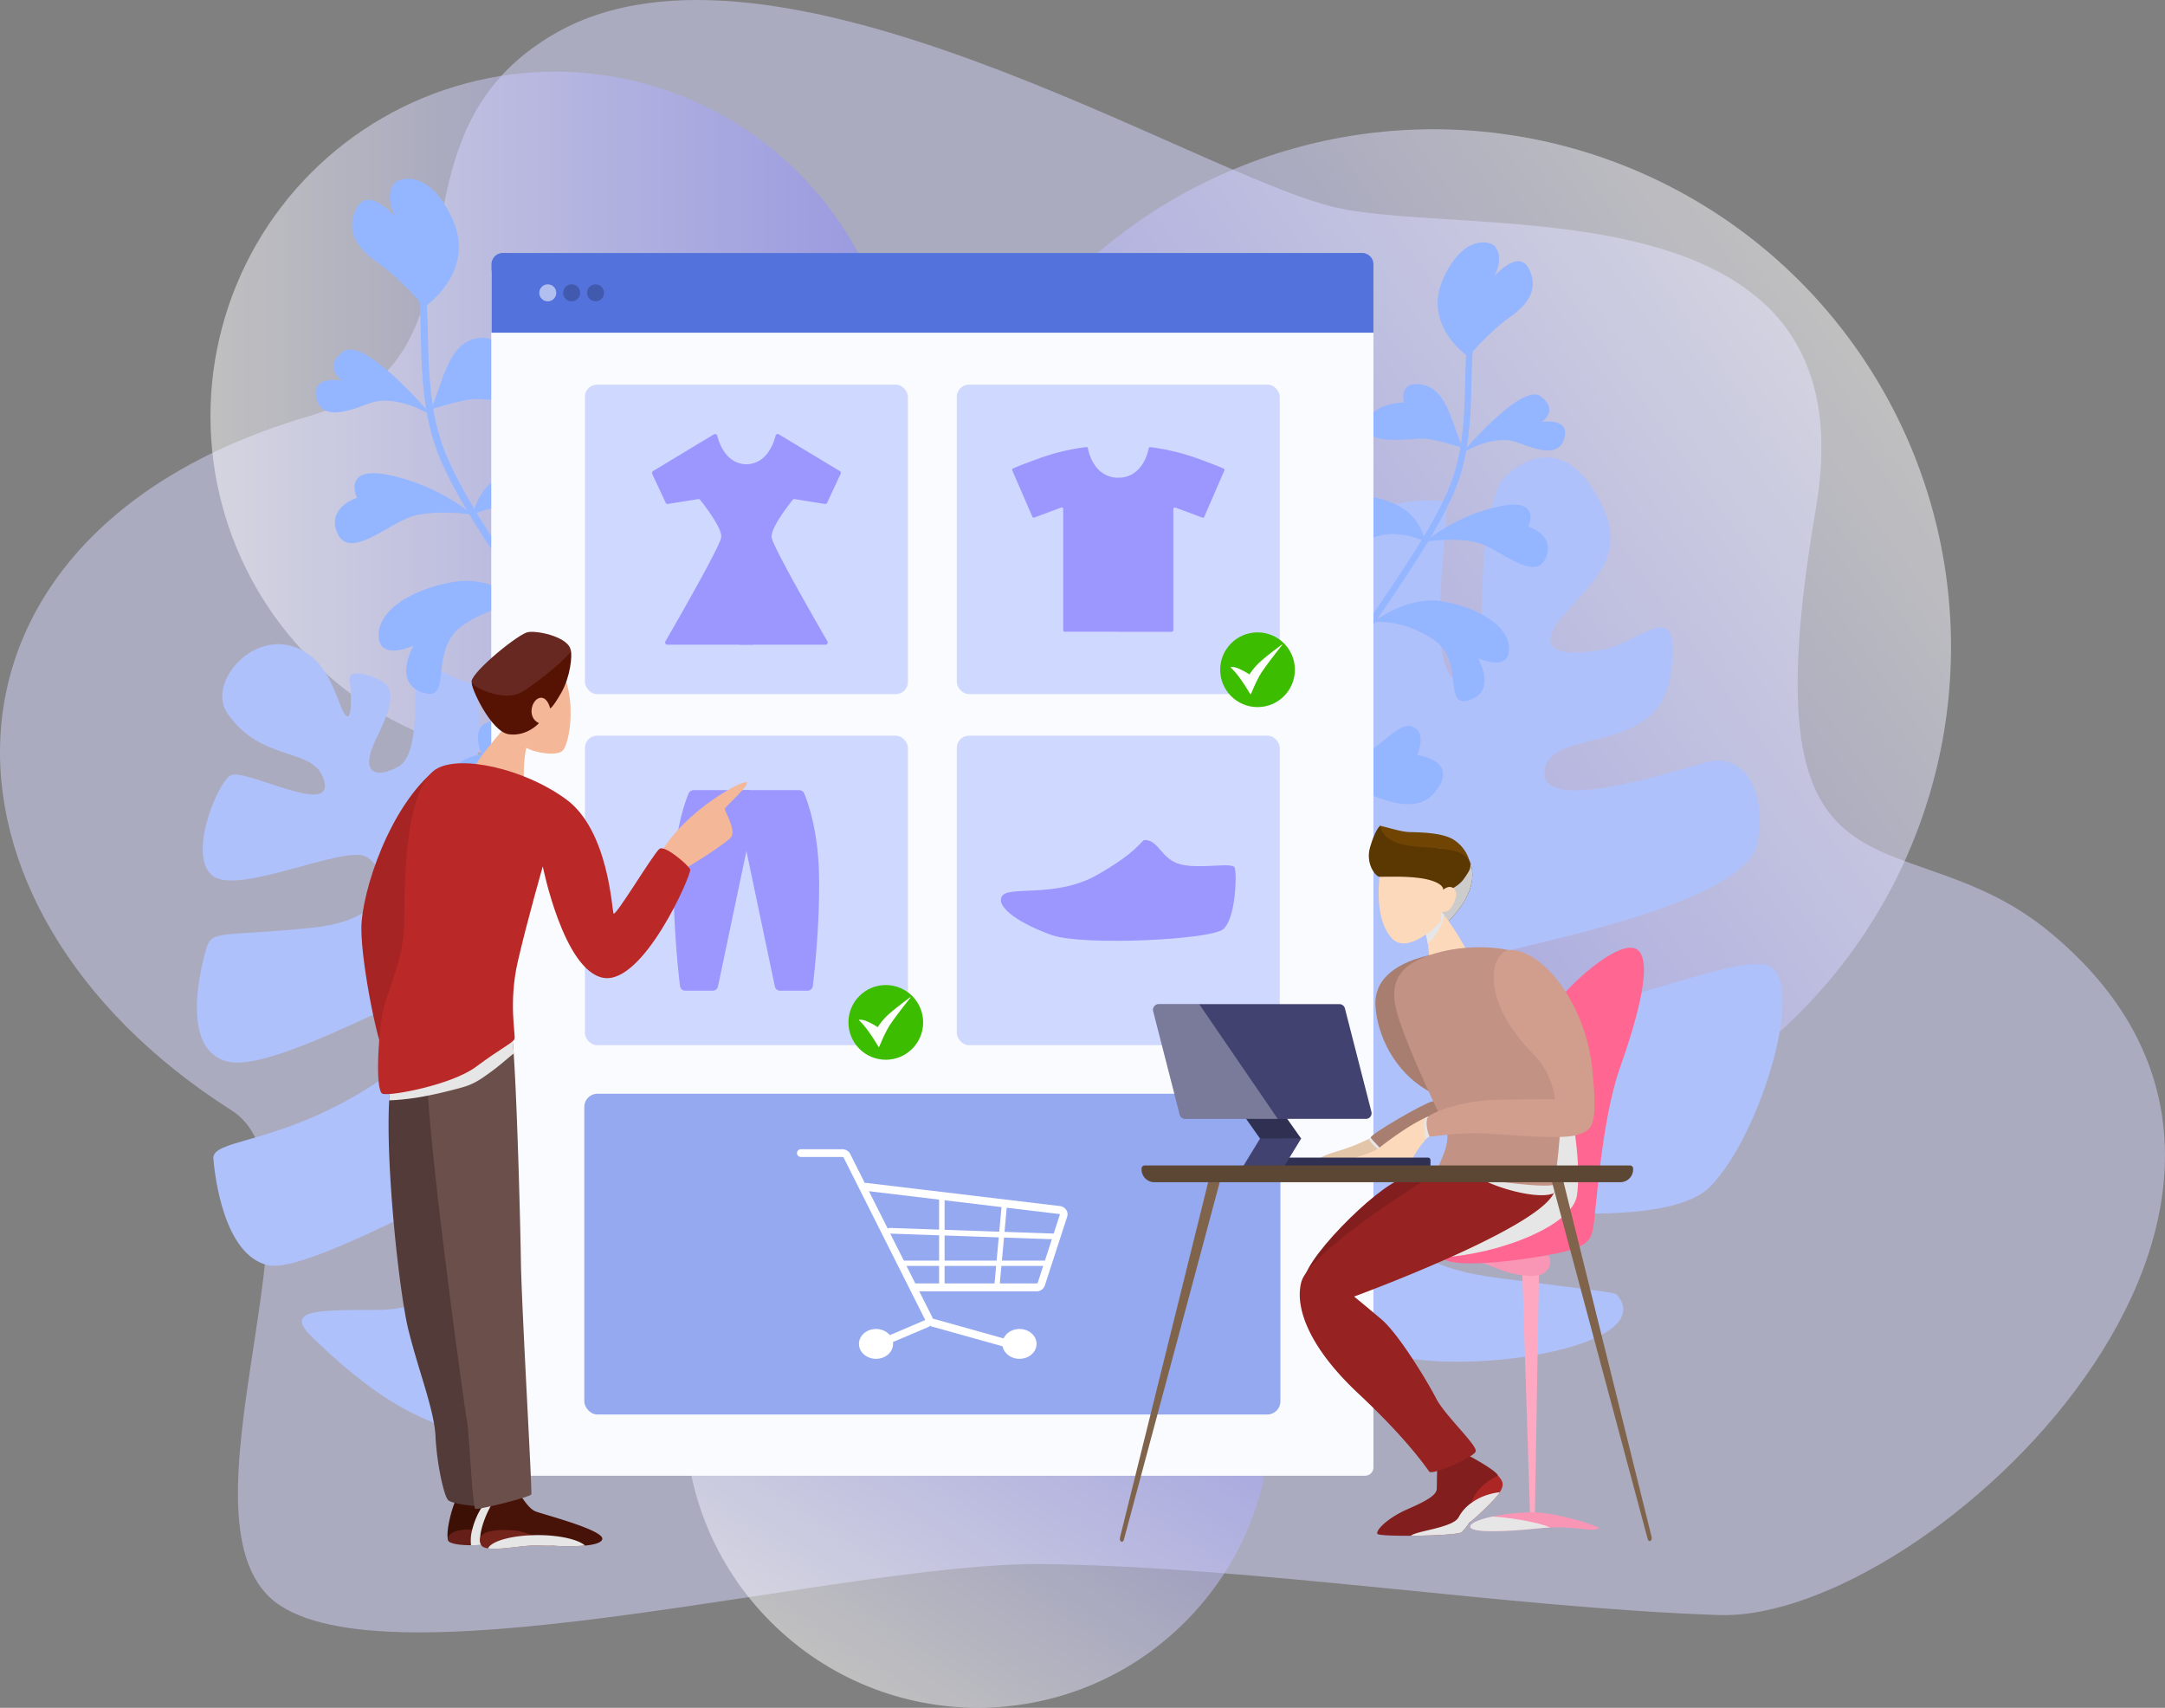 <svg xmlns="http://www.w3.org/2000/svg" xmlns:xlink="http://www.w3.org/1999/xlink" viewBox="0 0 1225.2 966.33"><rect x="0" y="0" width="1225.2" height="966.33" fill="#808080" stroke="none"/><defs><linearGradient id="linear-gradient" x1="119.1" y1="235.47" x2="508.91" y2="235.47" gradientTransform="translate(258.48 -153.07) rotate(45)" gradientUnits="userSpaceOnUse"><stop offset="0" stop-color="#fff"/><stop offset="1" stop-color="#8585ff"/></linearGradient><linearGradient id="linear-gradient-2" x1="-3021.09" y1="-1713.74" x2="-2435.21" y2="-1713.74" gradientTransform="translate(-2404.51 562.28) rotate(144.37)" xlink:href="#linear-gradient"/><linearGradient id="linear-gradient-3" x1="-579.98" y1="2044.77" x2="-248.49" y2="2044.77" gradientTransform="translate(563.18 -1285.63) rotate(-11.18)" xlink:href="#linear-gradient"/></defs><g style="isolation:isolate"><g id="Layer_2" data-name="Layer 2"><g id="Layer_1-2" data-name="Layer 1"><path d="M314.92,18.48c-106.37,60.17-27.23,184-140.07,217C-50.36,301.37-50.36,512.85,130.91,628.2c61.32,39-38.76,236.45,27.46,280.15C227,953.67,480.17,883.76,589.57,885c120.85,1.38,264.8,24.83,383.14,28.84s371.82-234.19,187.21-386.46c-84.21-69.46-173.35.22-132.28-239.74,32.18-188-193.48-152.24-271.9-170.29S439-51.69,314.92,18.48Z" fill="#d6d6ff" opacity="0.5"/><circle cx="314.01" cy="235.47" r="194.91" transform="translate(-74.53 291.01) rotate(-45)" opacity="0.5" fill="url(#linear-gradient)"/><path d="M128.61,403.5c19.7,28.9,49.77,18.35,54.91,38.63s-45.53-8-53.14-3.34-24.68,46.32-9.69,57,74.67-17.95,86.66-11,18.48,35.16-31.24,40.21S120,526,116.9,536.29s-15.6,58.23,12.37,64.46,116.8-48.42,122.15-40.86-6.25,35.33-52.77,61.5-78.85,23.68-77.91,34.3,6.12,54.3,30.71,60.16,131.19-59.72,145-54.92,23.54,39.4,10.07,45.94-57.82,34.52-94,34.37-51.45.52-35.39,15.82,64.37,62.55,113,52.92,93.53-54.4,94.43-51.8-14.14,29.34-10.47,33S396,796,416.47,755.37s70.3-52.35,73.25-94.75S484.09,536,467.24,542.21s-11.74,56.55-51.48,76.1-72,25.74-52.12.58S431,526,418.17,486.33s-40.23-46.62-45.26-35.47-21.44,75.46-58.4,88.75S312,526.46,330.91,498s19.24-62.57,12.82-74.71-10,.21-18.92-9.7-14.6-21.46-22.7-14.72-.43,48.19-22.55,62.85-33,20.3-34.16,7,29.14-26,26.39-57.18-3.31-22.45-14.52-28.15S237,373.87,235.57,380s2.76,46.58-10,53.72-22.4,4-12.75-15.6,11.48-29.1,1.72-33.59-17.84-5.12-16.65.8,1.62,25.94-3.07,18.33-9-34-32.16-38.64S117.85,387.72,128.61,403.5Z" fill="#afc1fa"/><circle cx="811.18" cy="366.06" r="292.93" opacity="0.5" fill="url(#linear-gradient-2)"/><circle cx="553.43" cy="800.58" r="165.74" transform="translate(-404 625.82) rotate(-45)" opacity="0.5" fill="url(#linear-gradient-3)"/><path d="M849.22,272.81c-19.36,39.28-1.4,116.76-23.37,112.5s-3.33-98.3-8.46-101.2-50-.59-60.46,19.8,21.74,120.87,11,129.42-48-75.81-54.18-86.89S650.05,369,640.19,384.59s2.21,80.61,42.5,143.15,40.3,89.9-11.12,51.41-54.87-155.8-66.16-160.27-73.78,18-87.7,66.18,10.14,86.71,29.57,108,60.07,40.92,55,47.53-54.31,21.37-82.79,3.68-33.25,18.63,0,45.21,102.17,35.42,171,25.23,43.79,34.72,89.82,50.12,159.09-2.35,135-31.92c-1.58-1.94-5.57-1.65-69.12-10-65.58-8.62-59.91-39.75-48.37-42.45s140.72,20.86,170.1-9.15,55.66-120.28,31.2-125.41S893.24,582.3,851.18,570s-39.62-21-4-30.41,142.33-30.5,147.56-63.3-10.08-49.83-28.49-45.05-94.78,30.23-92.14,4.91,64.48-7.24,71.38-54.54-16.63-18-38.7-14-41.4,1.84-20.6-21.1S923,309.56,900.73,275.6,851.1,269,849.22,272.81Z" fill="#afc1fa"/><path d="M728,515.82a1.78,1.78,0,0,1-2.17-.9c-.24-.49-23.57-49.69,10.87-106.16,12.18-20,25.12-39,37.63-57.35,22.62-33.23,42.17-61.92,48.84-84.2,5.19-17.34,5.6-35.29,6-51.13.36-15.64.67-29.14,5.77-37.14a1.77,1.77,0,1,1,3,1.91c-4.57,7.16-4.87,20.21-5.21,35.31-.37,16.07-.79,34.27-6.12,52.07-6.83,22.8-26.52,51.71-49.31,85.18-12.49,18.34-25.4,37.3-37.54,57.19-33.44,54.84-10.94,102.29-10.71,102.76a1.77,1.77,0,0,1-.81,2.37Z" fill="#94b5ff"/><path d="M830.87,201.77s-26-17.52-14.23-43.88S843.91,137,845.8,139.12c5.83,6.67-.15,17.18-.15,17.18s13.22-15.36,19.23-4.77,1.06,20-10.49,28S830.87,201.77,830.87,201.77Z" fill="#94b5ff"/><path d="M827.79,253.43c-5.55-11.06-8.23-32.81-22.52-35.69s-10.78,10-10.78,10-18.93,0-21,12.58,25.74,7.52,32.43,7.86S827.79,253.43,827.79,253.43Z" fill="#94b5ff"/><path d="M827.1,256.64s34-40.4,44.79-32.38.49,14.53.49,14.53,15.35-2.65,13.13,8.12-11.81,9.25-26.27,3.62S827.1,256.64,827.1,256.64Z" fill="#94b5ff"/><path d="M806.69,306.4c-3.35-11.51-9.24-19.95-26.59-24.43s-26.93-.54-28.18,4.9,7.77,8.89,7.77,8.89-14.67,1-16,12.24,28-3.26,39.12-5.4S806.69,306.4,806.69,306.4Z" fill="#94b5ff"/><path d="M806.69,306.4a101,101,0,0,1,41.2-19.73c25-5.51,17.05,11.31,17.05,11.31s15.57,4.78,9.78,17.89-24.4-3.61-36.08-8S806.69,306.4,806.69,306.4Z" fill="#94b5ff"/><path d="M775.37,351.49s4.8-13.24-19-18.3-37.09,2.66-41.31,9.44S723,354.74,723,354.74s-17.22,2.2-16.57,14.49,20.21,1.92,36.32-8A66.75,66.75,0,0,1,775.37,351.49Z" fill="#94b5ff"/><path d="M776.82,352.08s19-14.57,37.78-12,39.13,12.74,39.42,26.71-17.6,5.62-17.6,5.62,10.82,18.63-4.78,23.71-2.12-21.95-20.44-34.22S776.82,352.08,776.82,352.08Z" fill="#94b5ff"/><path d="M726.77,432.11c-8.38-13.84-18.39-2.08-28-9.88s-13.86-18.35-23.26-14.32-2.2,12.18-2.2,12.18S642,425.63,652.52,439s34.19,1.63,48.67-3.54S726.77,432.11,726.77,432.11Z" fill="#94b5ff"/><path d="M727.67,432.89s4.27-6.64,24.52-1.44,36.34-23.36,46.24-20.53S802,427.19,802,427.19s25.33,3.13,9.41,21.78-56.88-11.61-64.9-14S727.67,432.89,727.67,432.89Z" fill="#94b5ff"/><path d="M355.72,526.31a2,2,0,0,0,2.43-1c.27-.55,26.47-55.79-12.2-119.2-13.68-22.43-28.21-43.76-42.25-64.39-25.41-37.31-47.35-69.53-54.84-94.54-5.84-19.47-6.3-39.63-6.71-57.42-.4-17.56-.75-32.72-6.48-41.69a2,2,0,0,0-3.36,2.14c5.13,8,5.47,22.68,5.86,39.65.41,18,.89,38.48,6.87,58.46,7.67,25.6,29.77,58.06,55.36,95.64,14,20.59,28.52,41.88,42.15,64.22,37.55,61.57,12.28,114.85,12,115.38a2,2,0,0,0,.91,2.66Z" fill="#94b5ff"/><path d="M240.25,173.68s29.19-19.67,16-49.26-30.63-23.51-32.75-21.07c-6.54,7.48.17,19.29.17,19.29s-14.84-17.26-21.59-5.36-1.2,22.5,11.77,31.46S240.25,173.68,240.25,173.68Z" fill="#94b5ff"/><path d="M243.72,231.69C250,219.27,253,194.85,269,191.62s12.1,11.21,12.1,11.21,21.26,0,23.56,14.12-28.91,8.44-36.42,8.83S243.72,231.69,243.72,231.69Z" fill="#94b5ff"/><path d="M244.49,235.3s-38.22-45.36-50.29-36.36-.55,16.31-.55,16.31-17.24-3-14.75,9.13,13.27,10.38,29.5,4.06S244.49,235.3,244.49,235.3Z" fill="#94b5ff"/><path d="M267.4,291.17c3.77-12.93,10.38-22.4,29.86-27.43s30.24-.61,31.64,5.5-8.72,10-8.72,10,16.47,1.13,17.9,13.74-31.4-3.66-43.91-6.06S267.4,291.17,267.4,291.17Z" fill="#94b5ff"/><path d="M267.4,291.17A113.49,113.49,0,0,0,221.15,269c-28.07-6.19-19.15,12.7-19.15,12.7s-17.48,5.36-11,20.08,27.39-4.05,40.51-9S267.4,291.17,267.4,291.17Z" fill="#94b5ff"/><path d="M302.58,341.79s-5.4-14.86,21.33-20.54,41.64,3,46.38,10.6-8.92,13.6-8.92,13.6,19.34,2.47,18.61,16.27-22.7,2.16-40.79-9A75,75,0,0,0,302.58,341.79Z" fill="#94b5ff"/><path d="M300.94,342.46S279.55,326.1,258.53,329s-43.94,14.31-44.27,30S234,365.32,234,365.32s-12.15,20.91,5.37,26.62,2.38-24.64,22.95-38.42S300.94,342.46,300.94,342.46Z" fill="#94b5ff"/><path d="M357.14,432.32c9.41-15.54,20.65-2.34,31.41-11.09s15.56-20.61,26.11-16.08,2.47,13.67,2.47,13.67,35.25,6.22,23.38,21.26-38.39,1.82-54.65-4S357.14,432.32,357.14,432.32Z" fill="#94b5ff"/><path d="M356.13,433.2s-4.79-7.46-27.53-1.62-40.81-26.23-51.92-23.05-4,18.27-4,18.27-28.44,3.51-10.57,24.45,63.87-13,72.87-15.72S356.13,433.2,356.13,433.2Z" fill="#94b5ff"/><path d="M777.25,155.13V830.25a4.76,4.76,0,0,1-4.77,4.77H282.78a4.77,4.77,0,0,1-4.78-4.77V155.13a11.07,11.07,0,0,1,.12-1.63A12,12,0,0,1,290,143.13H765.24A12,12,0,0,1,777.25,155.13Z" fill="#fafbff"/><path d="M777.25,149.61v38.66H278.13V149.61a6.48,6.48,0,0,1,6.48-6.48H770.76A6.48,6.48,0,0,1,777.25,149.61Z" fill="#5372db"/><circle cx="309.99" cy="165.7" r="4.81" fill="#b1bff0"/><circle cx="323.51" cy="165.7" r="4.81" fill="#415aad"/><circle cx="337.03" cy="165.7" r="4.81" fill="#415aad"/><rect x="330.66" y="618.87" width="393.94" height="181.5" rx="7.43" fill="#95a9f0"/><path d="M498.88,762a2.11,2.11,0,0,1-1.95-1.35,2.22,2.22,0,0,1,1.15-2.85L523.44,747a.63.63,0,0,0,.17-.1l-46.24-92a1,1,0,0,0-.71-.26H453.2a2.18,2.18,0,0,1,0-4.36h23.46a5,5,0,0,1,4.45,2.6l46.31,92.1a4.22,4.22,0,0,1,.21,3.32,4.63,4.63,0,0,1-2.59,2.69l-25.36,10.77A2,2,0,0,1,498.88,762Z" fill="#fff"/><polygon points="571.41 762.92 526.51 750.36 527.64 746.04 572.54 758.6 571.41 762.92" fill="#fff"/><path d="M586.57,730.69H517.42a2.24,2.24,0,0,1,0-4.48h69.15a.77.77,0,0,0,.65-.26l12.63-38.88c0,.06-.17-.12-.51-.16L490,673.82a2.23,2.23,0,0,1-1.9-2.48,2.16,2.16,0,0,1,2.4-2l109.31,13.09a4.93,4.93,0,0,1,3.67,2.29,4.48,4.48,0,0,1,.44,3.74l-12.63,38.88A4.91,4.91,0,0,1,586.57,730.69Z" fill="#fff"/><path d="M592,716.3H510.7a1.49,1.49,0,0,1,0-3H592a1.49,1.49,0,0,1,0,3Z" fill="#fff"/><path d="M597.92,701.27h0L503.49,698a1.58,1.58,0,0,1-1.49-1.66,1.54,1.54,0,0,1,1.6-1.55L598,698.05a1.61,1.61,0,0,1-.05,3.22Z" fill="#fff"/><path d="M533,728.92a1.58,1.58,0,0,1-1.55-1.61v-50a1.56,1.56,0,1,1,3.11,0v50A1.59,1.59,0,0,1,533,728.92Z" fill="#fff"/><path d="M564.21,728.89h-.14a1.52,1.52,0,0,1-1.34-1.67l4.18-45.78a1.47,1.47,0,0,1,1.62-1.39,1.54,1.54,0,0,1,1.34,1.68l-4.18,45.78A1.51,1.51,0,0,1,564.21,728.89Z" fill="#fff"/><ellipse cx="495.75" cy="760.42" rx="9.66" ry="8.45" fill="#fff"/><ellipse cx="576.94" cy="760.42" rx="9.66" ry="8.45" fill="#fff"/><rect x="331.01" y="217.62" width="182.79" height="175.14" rx="6.92" fill="#cfd9ff"/><rect x="541.46" y="217.62" width="182.79" height="175.14" rx="6.92" fill="#cfd9ff"/><rect x="331.01" y="416.26" width="182.79" height="175.14" rx="6.92" fill="#cfd9ff"/><rect x="541.46" y="416.26" width="182.79" height="175.14" rx="6.92" fill="#cfd9ff"/><path d="M632.51,270.35c13.54,0,16.91-13.36,17.55-16.73A.83.83,0,0,1,651,253a125.75,125.75,0,0,1,26.35,6.29c9.88,3.59,13.7,5.19,15.1,5.83a.84.84,0,0,1,.43,1.1l-11.38,26.22a.86.86,0,0,1-1.07.46l-15.24-5.68A.85.85,0,0,0,664,288v68.63a.85.85,0,0,1-.84.85h-30.1a.85.85,0,0,1-.85-.85l.27-86.24" fill="#9c96ff"/><path d="M633.2,270.35c-13.54,0-16.91-13.36-17.55-16.73a.83.83,0,0,0-.92-.67,125.75,125.75,0,0,0-26.35,6.29c-9.88,3.59-13.71,5.19-15.11,5.83a.83.83,0,0,0-.42,1.1l11.38,26.22a.86.86,0,0,0,1.07.46l15.24-5.68a.85.85,0,0,1,1.14.79v68.63a.84.84,0,0,0,.84.85h30.1a.85.85,0,0,0,.85-.85l-.27-86.24" fill="#9c96ff"/><path d="M422.67,262.69c-11.58,0-15.64-11.69-16.77-16.14a1.27,1.27,0,0,0-1.9-.77l-34.4,20.73a1.29,1.29,0,0,0-.5,1.64l7.59,16.28a1.28,1.28,0,0,0,1.36.72l17-2.73a1.26,1.26,0,0,1,1.2.46c2.33,2.91,12.52,16,11.89,21.15s-25.91,49.08-31.56,58.84a1.28,1.28,0,0,0,1.11,1.92h48.65Z" fill="#9c96ff"/><path d="M422.14,262.69c11.58,0,15.64-11.69,16.77-16.14a1.26,1.26,0,0,1,1.89-.77l34.41,20.73a1.28,1.28,0,0,1,.49,1.64l-7.58,16.28a1.28,1.28,0,0,1-1.36.72l-17-2.73a1.26,1.26,0,0,0-1.2.46c-2.33,2.91-12.52,16-11.9,21.15s25.92,49.08,31.57,58.84a1.28,1.28,0,0,1-1.11,1.92H418.43Z" fill="#9c96ff"/><path d="M420.16,447.09H452.3a3,3,0,0,1,2.79,1.84c2.18,5.2,8,21.28,8.42,46.71.48,26.13-2.5,53.73-3.52,62.26a3,3,0,0,1-3,2.67H441.5a3,3,0,0,1-3-2.41l-16.45-78.32Z" fill="#9c96ff"/><path d="M424.65,447.09H392.5a3,3,0,0,0-2.78,1.84c-2.18,5.2-8,21.28-8.42,46.71-.49,26.13,2.5,53.73,3.52,62.26a3,3,0,0,0,3,2.67h15.49a3,3,0,0,0,3-2.41l16.45-78.32Z" fill="#9c96ff"/><path d="M647.75,475.31c8.28,0,9.22,11.07,20.59,13.83s29.19-1.53,30.42,1.85.62,28.57-6.45,34.72-79.9,9.53-97.1,3.38-31.66-15.36-28.28-21.82S597.36,508.5,621,495,645.91,475.31,647.75,475.31Z" fill="#9c96ff"/><circle cx="501.28" cy="578.5" r="21.14" fill="#3dbd00"/><path d="M486.24,577a.16.16,0,0,0-.1.29,43.76,43.76,0,0,1,5.25,6.15c4.25,6,5.75,9.07,6,9.07s2-5.27,5.4-11.24c2-3.47,10.57-14.53,12.46-16.71a.16.16,0,0,0-.2-.25s-11,8.06-14.08,11.5a33.48,33.48,0,0,0-4.19,5.31.15.15,0,0,1-.21,0,40.93,40.93,0,0,0-6.47-3.45A9.7,9.7,0,0,0,486.24,577Z" fill="#fff"/><circle cx="711.66" cy="378.96" r="21.14" fill="#3dbd00"/><path d="M696.62,377.42a.17.17,0,0,0-.11.29,43.09,43.09,0,0,1,5.25,6.15c4.25,6,5.75,9.08,6,9.08s2-5.28,5.41-11.25c2-3.46,10.56-14.53,12.46-16.7a.17.17,0,0,0-.21-.25s-11,8.05-14.07,11.49a33.27,33.27,0,0,0-4.19,5.31.16.16,0,0,1-.22,0,40.05,40.05,0,0,0-6.46-3.44A9.59,9.59,0,0,0,696.62,377.42Z" fill="#fff"/><path d="M819.11,521.89c-.29.31-.58.57-.87.86,0,0-5.28-2.31-7.34-4.76a3.71,3.71,0,0,1-.52-1.22,63.19,63.19,0,0,1-1.48-8.89c-1.3-11.14-2.11-27.41-.7-27.41,1.94,0,19.38-3.32,23.8,7.47a11,11,0,0,1,.68,2.08C835.55,502.81,826.47,514.48,819.11,521.89Z" fill="#5b3702"/><path d="M819.11,521.89a14.69,14.69,0,0,1-8.73-5.12,13.17,13.17,0,0,1-3.26-6.56c-.08-.95.6-1.67,1.78-2.33,4.16-2.31,14.64-3.61,19.61-10.72,3.18-4.54,4-5.94,3.49-9.22a11,11,0,0,1,.68,2.08C835.55,502.81,826.47,514.48,819.11,521.89Z" fill="#ccc" style="mix-blend-mode:multiply"/><path d="M814.89,505.1c4.65-4.9,7.61-3.48,8.9-.77s-2.06,10.05-4.38,11.08-7.09.65-7.22,0S814.89,505.1,814.89,505.1Z" fill="#fcd9bb"/><path d="M831.28,540.68c0,1.81-22.57,4.51-22.44,3.36A81.4,81.4,0,0,0,808,534c-.41-2.86-1-5.48-1.61-6.56-1.63-2.64,8.25-11.36,8.83-11.86a0,0,0,0,1,0,0,15.91,15.91,0,0,1,1.84,2C822,523.54,831.28,539.11,831.28,540.68Z" fill="#fcd9bb"/><path d="M817.07,517.51c-.33,5.8-5,13.22-9.08,16.46-.41-2.86-1-5.48-1.61-6.56-1.63-2.64,8.25-11.36,8.83-11.86a0,0,0,0,1,0,0A15.91,15.91,0,0,1,817.07,517.51Z" fill="#e6e6e6" style="mix-blend-mode:multiply"/><path d="M781,492.94c-1.37,11-2.06,28.88,6.88,38.16S814.16,523,815,521.65s2.15-22.69,2-24.58S781,492.94,781,492.94Z" fill="#fcd9bb"/><path d="M816.87,502.7l-.08.64s.38-3.52-9.16-5.76-24.58-1.37-26.9-1.46-8.07-7.47-5.41-16.67,5.24-12,5.76-12.2,5.58,7,7.82,7.73,24,2.58,27.07,6,6.1,9.71,6.27,11.86S816.87,502.7,816.87,502.7Z" fill="#5b3702"/><path d="M781.08,467.25c4.21.94,11.51,3.26,15.81,3.52s18.65-.09,25.78,4.38A21.16,21.16,0,0,1,831.56,487a13.61,13.61,0,0,0-5.88-4.64c-3.95-1.63-12.82-2.56-18.61-2.88-7-.38-15.42-1.24-20.49-4.51S781.08,467.25,781.08,467.25Z" fill="#704402"/><path d="M782.42,648a12.71,12.71,0,0,1-.77,1.32,8.77,8.77,0,0,1-1,1.32,16.43,16.43,0,0,1-4.56,3.75,26.13,26.13,0,0,1-6.45,2.29c-9.82,2.52-25.33,4-25.64,2-.37-2.58,6.07-5.28,13-7.34a103.3,103.3,0,0,0,17.53-6.89,30.68,30.68,0,0,0,2.82-1.63s.77.16,1.74.43c1.54.41,3.63,1,3.93,1.51S783.2,646.34,782.42,648Z" fill="#e3c5a8"/><path d="M847.78,835.16c-.07.87-2.62,5.34-5.92,10.68s-7.18,11.24-10.23,15.55a34.08,34.08,0,0,1-4.48,5.59c-1.65,1.22-16.17,1.94-28.75,2-9.88.07-18.56-.28-18.95-1.11-.91-1.9,5.42-8.85,17.26-14s16.25-8.21,16.38-11.49,0-13.39.78-14.52,15.2-5.32,15.2-5.32c5.49,2.8,18,9.9,18.66,12.39A.45.45,0,0,1,847.78,835.16Z" fill="#821e1d"/><path d="M848.77,844.34a1.58,1.58,0,0,1-.15.24c-2.43,4-15.92,16.53-17,16.81q-.06,0-.06,0c-.21-.41-1-5.15,1-10.91a22.79,22.79,0,0,1,2.16-4.55c4.64-7.57,13-11,13-11C851,838.52,851.12,840.38,848.77,844.34Z" fill="#ab2625"/><path d="M793.88,666.91c-14.69,3.79-60.07,49.67-55.43,59.27s78.25-53.08,77.73-56.87S793.88,666.91,793.88,666.91Z" fill="#821e1d"/><path d="M867.25,857.79h0a1.5,1.5,0,0,1-1.41-1.59l-4.59-143.52,9.79.15-2.42,143.33A1.55,1.55,0,0,1,867.25,857.79Z" fill="#ffa8c2"/><path d="M876.23,710.48c2.86,4.09-.31,10.5-6.41,11.28s-14.56-1.06-19.48-2.85c-3.78-1.38-10.69-4.36-12-4.49s1.8-4.49,13.44-4.52S876.23,710.48,876.23,710.48Z" fill="#fa96b5"/><path d="M881,567.88c4.9-9,34.55-36.35,44.86-30.94s1,38.67-9.28,67.81-13.4,80.43-14.69,88.17-1.81,12.12-19.6,16-57,9-65,3.61S881,567.88,881,567.88Z" fill="#ff6692"/><path d="M815.54,711.48c33.26-1.8,74-18.05,76.83-34.8s-2.41-63.51-14.78-70S815.54,711.48,815.54,711.48Z" fill="#e6e6e6" style="mix-blend-mode:multiply"/><path d="M880,672a6.69,6.69,0,0,1-.7,3.1c-9.63,20.66-113,58.53-113,58.53s5.65,4.56,15.47,12.89,26,35.11,30.93,44.72,23.45,26.6,22.42,30-24.58,13.63-26.29,11.44S797,815,768.62,788.42s-35.85-49-32.22-62.9,47.93-44,67-55.84c0,0,24-16.17,30.16-23.73,6.35-7.78,38.38,3.63,45.16,20.41A16.94,16.94,0,0,1,880,672Z" fill="#962221"/><path d="M781.34,650.81a1.36,1.36,0,0,1-.7-.18,4.06,4.06,0,0,1-1-.58,19.1,19.1,0,0,1-5.09-5.65,30.68,30.68,0,0,0,2.82-1.63s.77.16,1.74.43a17.43,17.43,0,0,1,2.41,5.47,4.18,4.18,0,0,1,.12.64C781.78,650.17,781.69,650.77,781.34,650.81Z" fill="#e6e6e6" style="mix-blend-mode:multiply"/><path d="M809.18,540.38c-16.33,3.78-31.8,11.86-30.77,28.87s11,37,28.88,47.44,7.91,5.67,3.26,6.53-35.62,18.91-34.84,20.46,5.28,5.41,5.8,6.83,43.31-15.08,43.57-18.43S809.18,540.38,809.18,540.38Z" fill="#a87e71"/><path d="M809,642.91a7,7,0,0,0-1.94,1.57A59.94,59.94,0,0,0,799.68,655c-.72,1.4-21.31,2.12-30,1.65,0,0,0,0,0,0-2.35-.1-3.84-.31-3.84-.62,0-1.34,9.24-3,13.88-6a8.7,8.7,0,0,0,.83-.58c.31-.22.66-.51,1-.8s.58-.46.89-.68c5.19-4,15.77-11.66,24-15.41.7-.33,1.4-.62,2.06-.89C808.44,631.69,811.81,641.61,809,642.91Z" fill="#fcd9bb"/><path d="M809,642.91a7,7,0,0,0-1.94,1.57c-.93-2.62-1.67-8.27-.64-11.9.7-.33,1.4-.62,2.06-.89C808.44,631.69,811.81,641.61,809,642.91Z" fill="#e6e6e6" style="mix-blend-mode:multiply"/><path d="M880,672a6.69,6.69,0,0,1-.7,3.1c-6.83,3.5-28.11-1.16-41.33-8.07,0,0,28.87-1.83,40.79-.64A16.94,16.94,0,0,1,880,672Z" fill="#e6e6e6" style="mix-blend-mode:multiply"/><path d="M809.18,540.38c-13.58,4.57-22.34,12.2-19.77,27.5s22.52,57.75,28,68.23-4,22.09-3.31,25.36,64.15,12.28,65.36,8.5,7-52.07,2.4-62.9-19.59-67.72-28.53-69.61S826.54,534.54,809.18,540.38Z" fill="#c29284"/><path d="M851,538.71a6.72,6.72,0,0,1,4.48-1.2c20.26,1.59,42,33.26,45.48,66.46,3.61,34.38,0,35.24-8.42,38.16s-39.36-.17-53.8-.86-29.13,2.41-29.77,1.63-3-8.93-.52-11.21,17.75-8.81,37.85-9.33S880,622,880,622s-1.2-14.09-11.69-24.92S846.82,572,845.45,556C844.53,545.36,848.35,540.66,851,538.71Z" fill="#d19e8d"/><path d="M904.74,864.9c-4.6,1.9-12.81-1.2-27.51-.6-2,.06-4.13.23-6.35.46-18.77,2-39.93,2.82-38.82-1.26.54-2,5.73-3.94,12.54-5.39a115.05,115.05,0,0,1,23.1-2.39C881.54,855.87,906.83,864.05,904.74,864.9Z" fill="#fa96b5"/><path d="M691,666.12l-55,205.15c-.19.71-.68,1.16-1.2,1.1h0c-.79-.08-1.31-1.24-1-2.33l51-205.48Z" fill="#80634b"/><path d="M877.46,665.72l55,205.15c.19.72.68,1.17,1.21,1.11h0c.79-.09,1.3-1.25,1-2.33l-51-205.49Z" fill="#80634b"/><rect x="719.63" y="655.02" width="89.89" height="5.29" rx="1.26" fill="#303052"/><path d="M703.65,660.09h22.93a.13.13,0,0,0,.11-.06l9.59-15.69a.15.15,0,0,0-.11-.23H713.24a.14.14,0,0,0-.11.06l-9.59,15.69A.15.15,0,0,0,703.65,660.09Z" fill="#424270"/><path d="M647.83,659.44H922.41a1.8,1.8,0,0,1,1.8,1.8v.42a7.28,7.28,0,0,1-7.28,7.28H653.3a7.28,7.28,0,0,1-7.28-7.28v-.42A1.8,1.8,0,0,1,647.83,659.44Z" fill="#5c4634"/><path d="M736.16,644.36H713.24a.16.16,0,0,1-.11-.05l-9.57-13.55a.15.15,0,0,1,.11-.23h22.92a.12.12,0,0,1,.1.05l9.57,13.55A.14.14,0,0,1,736.16,644.36Z" fill="#303052"/><path d="M773,633.1H670.73a3.2,3.2,0,0,1-3.11-2.42l-15-58.51a3.24,3.24,0,0,1,3.12-4H758a3.24,3.24,0,0,1,3.11,2.43l15,58.51A3.21,3.21,0,0,1,773,633.1Z" fill="#424270"/><path d="M723.08,633.1H670.73a3.2,3.2,0,0,1-3.11-2.42l-15-58.51a3.24,3.24,0,0,1,3.12-4h22.91Z" fill="#fff" opacity="0.3" style="mix-blend-mode:soft-light"/><path d="M848.77,844.34a1.58,1.58,0,0,1-.15.24c-2.43,4-15.92,16.53-17,16.81a34.08,34.08,0,0,1-4.48,5.59c-1.65,1.22-16.17,1.94-28.75,2,3.05-2.82,24-4.47,27.1-10.54a23.27,23.27,0,0,1,7.12-8,31.48,31.48,0,0,1,9.24-4.64A37.74,37.74,0,0,1,848.77,844.34Z" fill="#e6e6e6" style="mix-blend-mode:multiply"/><path d="M877.23,864.3c-2,.06-4.13.23-6.35.46-18.77,2-39.93,2.82-38.82-1.26.54-2,5.73-3.94,12.54-5.39C852,858.44,870.09,861,877.23,864.3Z" fill="#e6e6e6" style="mix-blend-mode:multiply"/><path d="M320.15,384.83c5.45,16,1.86,37.09-2.08,40.22s-18.78.46-22.6-3.6,2.32-29.55,6.14-32.68S320.15,384.83,320.15,384.83Z" fill="#f4b798"/><path d="M285.62,411.6c-5.1,6.26-18.31,21.21-17.15,24s27.92,6.49,27.92,5.22-.23-12.63,2.09-20.28S285.62,411.6,285.62,411.6Z" fill="#f4b798"/><path d="M305,409.17s-6.61,7.6-16.95,6.32S266,388,267.05,386.35s55.19-21.42,56-18.31-.26,14.88-5.39,23.88-6.34,8.89-6.34,8.89-1.22-5.78-4.87-6C301.15,394.51,297.64,405.85,305,409.17Z" fill="#561304"/><path d="M323,368c-1.13-8-20.86-11.79-25.12-10.07-7.59,3-33.37,24.63-30.85,28.38s18.77,10.58,27.9,5.44S323.37,370.5,323,368Z" fill="#662820"/><path d="M410.21,457.62c-.36,1.25,7,12.63,3.22,16.44-2.61,2.72-14.1,10.43-21.5,14.88a35.65,35.65,0,0,1-6.2,3.31c-2.67.58-12.62-8.35-12.62-8.35,1.05-1.83,2.19-3.64,3.42-5.39,16-23.12,45.53-37.88,46.19-35.74C423.39,445.1,410.54,456.34,410.21,457.62Z" fill="#f4b798"/><path d="M279.49,873.36a24.28,24.28,0,0,1-5,.39c-2.31,0-5.14,0-8,0-5.37-.14-10.65-.53-12.07-1.31a2.45,2.45,0,0,1-1-1.72c-1-4.84,2.2-17.91,5.73-24.75,0,0,19.06-.37,20.81,4.45a1.73,1.73,0,0,1,.14.52C280.69,856.28,279.82,872.8,279.49,873.36Z" fill="#3d1006"/><path d="M274.51,873.75a1.33,1.33,0,0,1-.58.25,68.4,68.4,0,0,1-7.29.33c-6.06,0-13.57-.67-13.16-3.64.59-4.42,7.68-5.45,13.8-5.26,4.51.14,8.51.92,9.07,1.53C277.51,868.24,276.18,872.61,274.51,873.75Z" fill="#661f18"/><path d="M279.49,873.36a24.28,24.28,0,0,1-5,.39,1.33,1.33,0,0,1-.58.25,68.4,68.4,0,0,1-7.29.33,3.68,3.68,0,0,1-.11-.61,23.07,23.07,0,0,1,.75-8.29c1.67-6.67,5.31-13.88,8.54-15.68a10.83,10.83,0,0,1,4.17.61,0,0,0,0,1,0,0,1.73,1.73,0,0,1,.14.52C280.69,856.28,279.82,872.8,279.49,873.36Z" fill="#e6e6e6" style="mix-blend-mode:multiply"/><path d="M340.84,870.91c-.44,2-4.47,3.12-9.7,3.62a121.74,121.74,0,0,1-17.91.08h-.12c-2.19-.14-4.11-.31-5.64-.47-7.2-.84-23.25,1.36-30.79,1.14a8.81,8.81,0,0,1-3.64-.59c-1-.61-1.42-2.17-1.31-4.34.14-4.92,2.81-12.84,6.62-19.27,0,0,12.35-7.12,14.07-7s5.73,9.32,10.88,11.21S342,865.85,340.84,870.91Z" fill="#471208"/><path d="M313.23,874.61h-.12c-.72,0-1.66.11-9.31-.14-7-.25-20.81,2.67-27.65,1.64-1.92-.28-3.31-.86-3.84-1.92a5.17,5.17,0,0,1-.58-3.84c1.53-5.7,16.3-4.78,21.39-4.11a35.09,35.09,0,0,1,7.78,2.45C306.88,871.08,313.23,874.39,313.23,874.61Z" fill="#75241b"/><path d="M274.26,851.75c-.25.47-2.7.53-5.81.33-5.54-.39-13.21-1.67-14.83-3.28-2.53-2.53-6.48-21.28-7.17-36.13s-9.4-36.35-15.3-60.07c-5.17-20.75-13-93.2-10.9-130a95.05,95.05,0,0,1,1.17-11.32c.08-.67.22-1.28.33-1.89l3-.95,25.87-8.23s0,.25.06.72c.19,2,.77,7.93,1.64,16.72C257.82,674.5,274.84,850.69,274.26,851.75Z" fill="#523b38"/><path d="M300.68,845.55c-.61,1.58-29.9,8.84-31.65,8.2-.19-.06-.39-.67-.58-1.67-1.53-8-3-42.11-4.26-48.59s-18.55-131-22-183.56c-.36-5.37-.58-10-.61-13.68,0,0,3.73-2.2,9.1-5.29,12.32-7.06,33.2-18.77,37.51-19.38h.06a.79.79,0,0,1,.61,0c.61.36,1.25,5.86,1.84,14.51,2.06,30.1,3.81,98.21,4.09,117.6C295.12,738.69,301.27,844,300.68,845.55Z" fill="#6b4f4b"/><path d="M246.91,435.13C220.49,456,204.5,504.89,204.5,525.52s10,70.46,14.6,74.16S246.91,435.13,246.91,435.13Z" fill="#a62524"/><path d="M290.7,596.12c-4.95,3.87-7.51,6.68-16.32,12.84-7.3,5.09-10.24,5.77-22.06,8.72-3.26.81-6.68,1.56-10.13,2.25a139.54,139.54,0,0,1-21.94,2.7,95.05,95.05,0,0,1,1.17-11.32l3.33-2.84c6.76-5.7,14.11-11.71,18.22-14.57,8.9-6.17,30.85-12.79,45.22-12.32h.06c.22,0,.42,0,.61,0C289.47,582,290.11,587.47,290.7,596.12Z" fill="#e6e6e6" style="mix-blend-mode:multiply"/><path d="M246.91,435.13c-17.78,10.92-18.08,64.66-18.08,85.29s-8.11,37.08-11.35,48.67-5.57,48.44-.93,49.83,39.17-5.1,52.84-15.3,21.09-13.67,21.79-15.76-3.48-20.62,1.85-43.8,14.14-53.77,14.14-53.77,11.82,59.1,34.3,63,49.4-57.24,49.14-61.19c-.12-1.73-14.14-14.13-17.38-11.82s-25,38.71-26,36.62-2.78-47.05-26.89-64.66S260.12,427,246.91,435.13Z" fill="#ba2928"/><path d="M331.14,874.53a121.74,121.74,0,0,1-17.91.08h-.12c-.72,0-1.66.11-9.31-.14-7-.25-20.81,2.67-27.65,1.64a4.8,4.8,0,0,1,.53-.83c2.92-3.51,12.49-6.18,24.22-6.59,1.12-.06,2.23-.09,3.37-.09C316.67,868.6,327.22,871.08,331.14,874.53Z" fill="#e6e6e6" style="mix-blend-mode:multiply"/></g></g></g></svg>